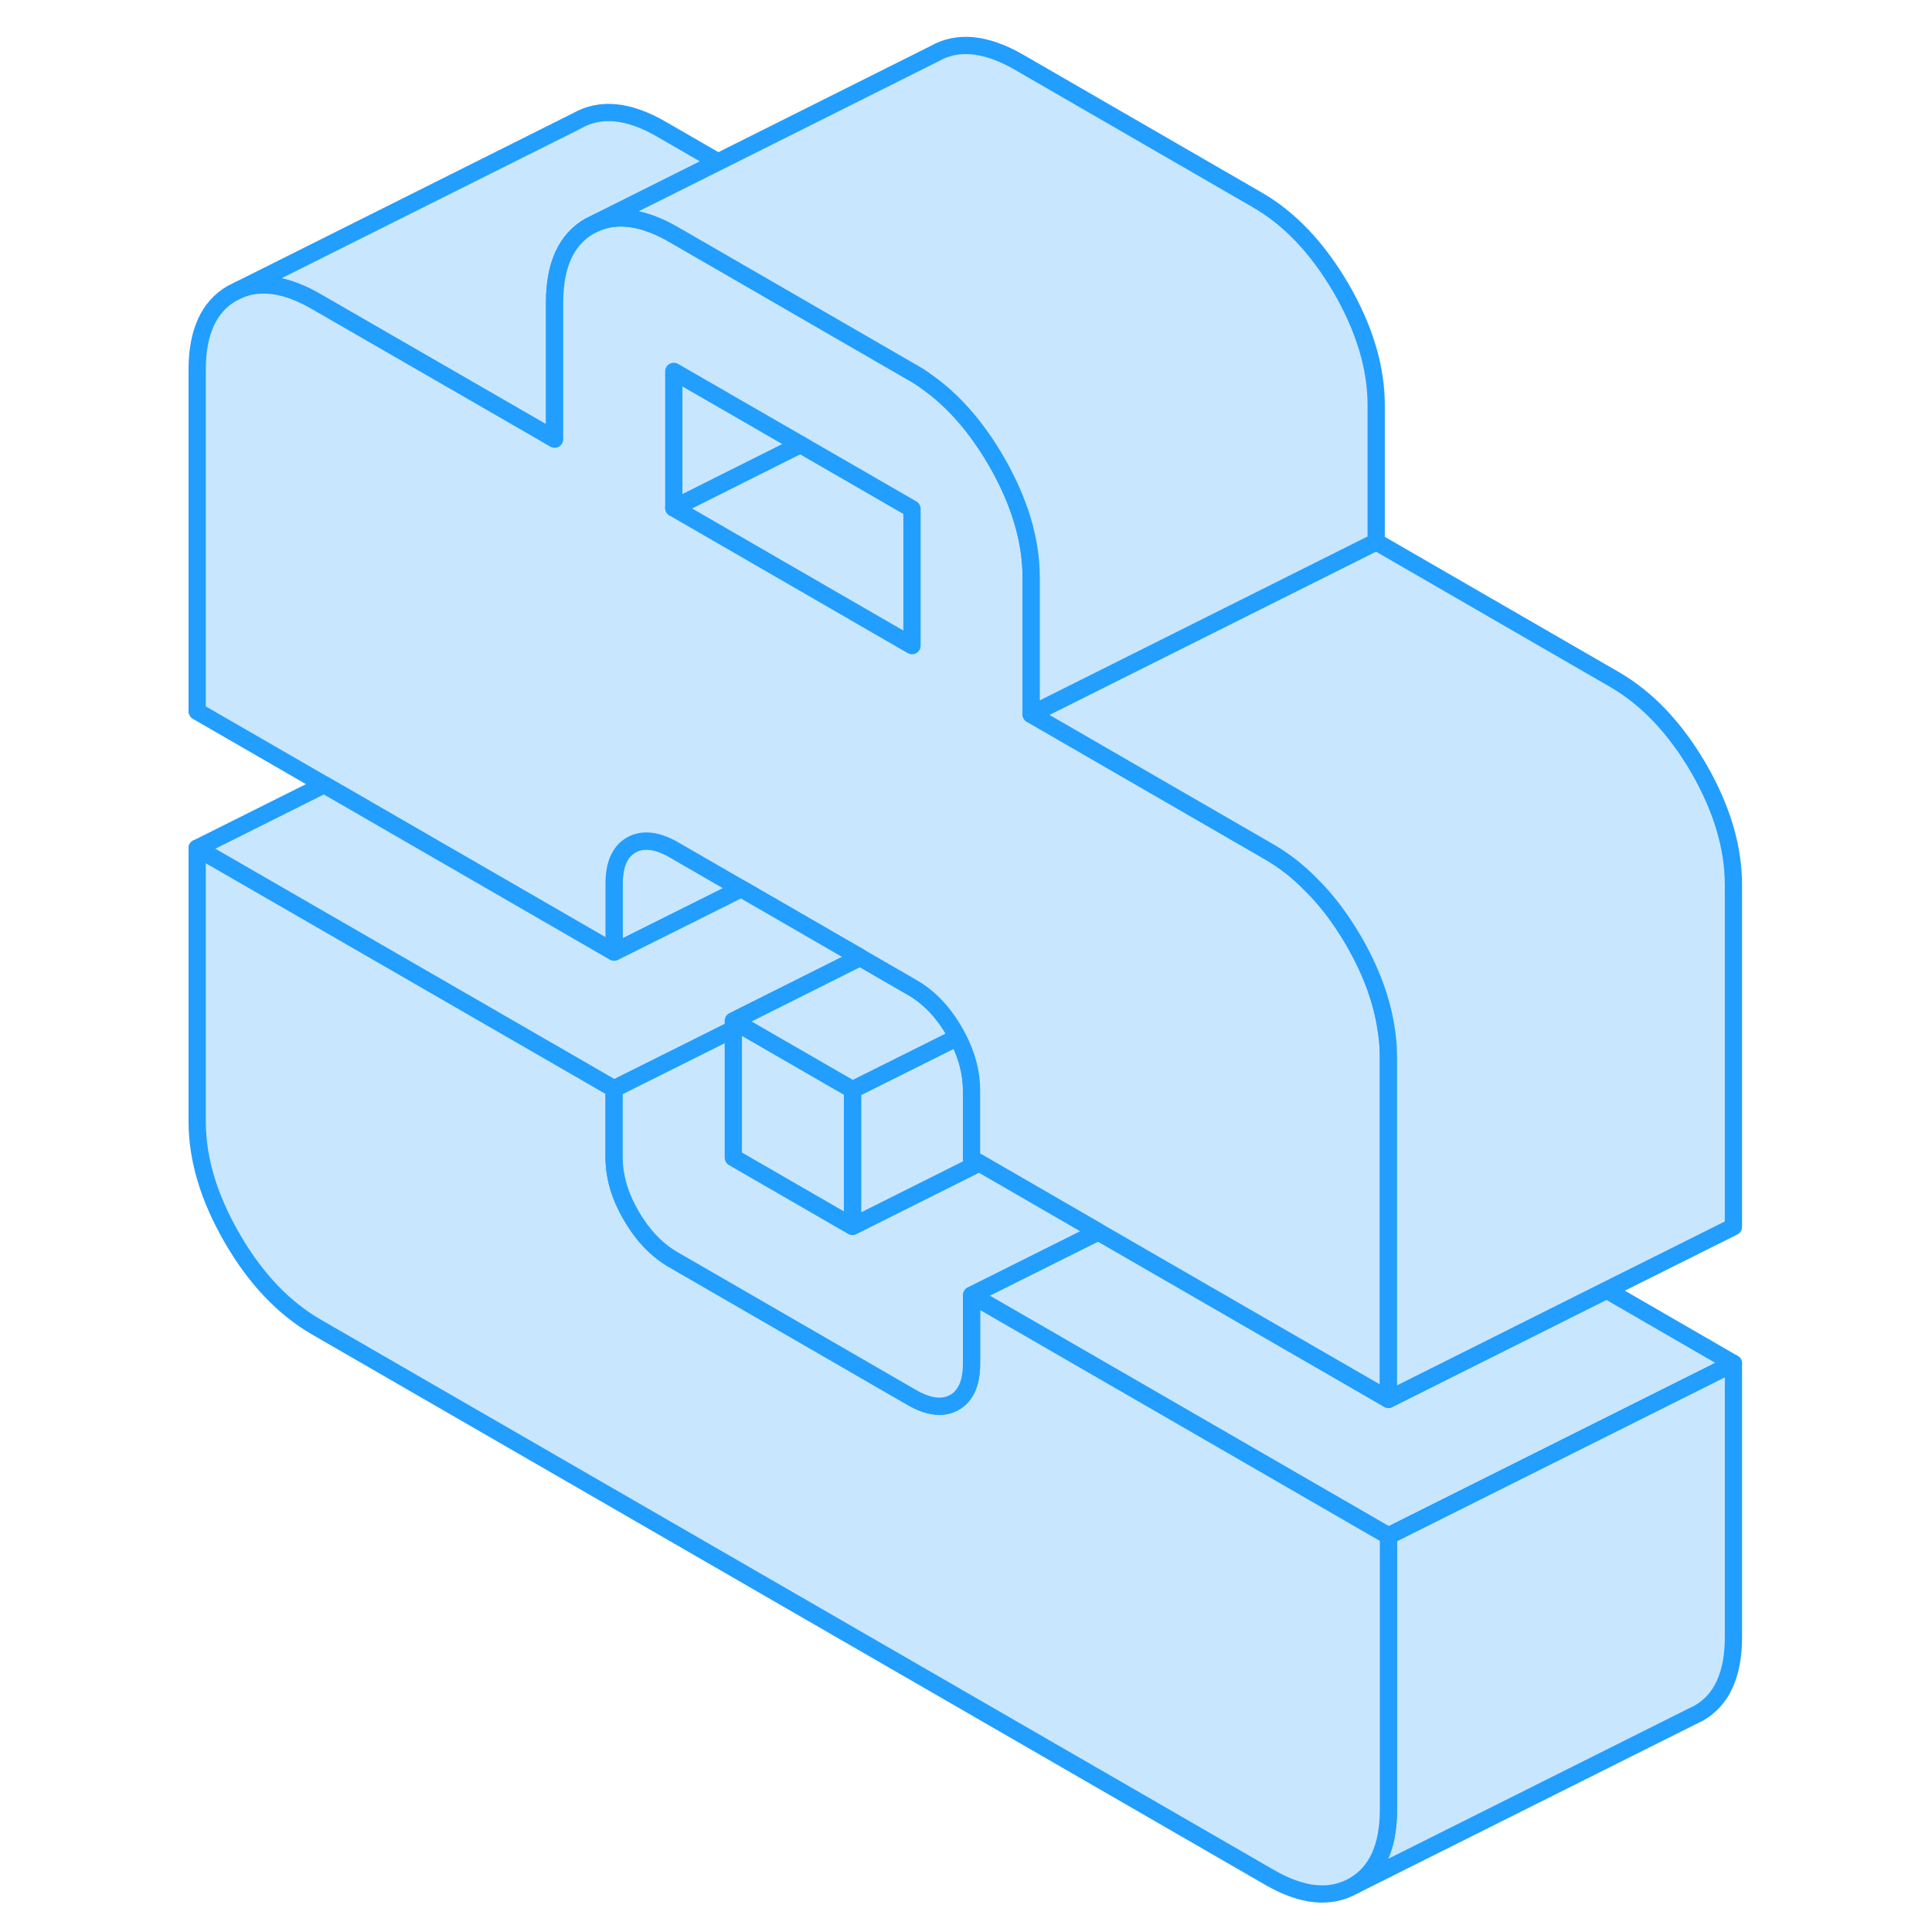<svg viewBox="0 0 94 112" fill="#c8e7ff" xmlns="http://www.w3.org/2000/svg" height="48" width="48" stroke-width="1px" stroke-linecap="round" stroke-linejoin="round"><path d="M37.409 25.769L30.06 21.529V29.449L43.87 37.429V29.499L37.409 25.769ZM84.139 74.789L71.49 81.119L54.669 71.409L47.32 75.079L71.49 89.039L91.49 79.039L84.139 74.789ZM30.06 49.259C29.08 48.699 28.26 48.609 27.6 48.979C26.93 49.359 26.6 50.109 26.6 51.229V55.199L33.969 51.519L30.06 49.259Z" stroke="#229EFF" stroke-linejoin="round"/><path d="M91.49 79.039V94.889C91.49 97.069 90.82 98.549 89.47 99.319L89.04 99.529L69.47 109.319C70.82 108.549 71.49 107.069 71.49 104.889V89.039L91.49 79.039Z" stroke="#229EFF" stroke-linejoin="round"/><path d="M71.49 89.039V104.889C71.49 107.069 70.82 108.549 69.47 109.319C68.11 110.089 66.49 109.929 64.59 108.829L9.34 76.929C7.44 75.829 5.81 74.119 4.46 71.779C3.11 69.449 2.43 67.199 2.43 65.019V49.169L24.56 61.939L26.6 63.119V67.079C26.6 68.209 26.93 69.339 27.6 70.479C28.26 71.619 29.08 72.479 30.06 73.039L43.87 81.019C44.85 81.579 45.67 81.669 46.33 81.299C46.99 80.919 47.32 80.169 47.32 79.049V75.079L71.49 89.039Z" stroke="#229EFF" stroke-linejoin="round"/><path d="M47.77 67.419L40.42 71.099V63.169L46.51 60.129C47.05 61.159 47.32 62.179 47.32 63.199V67.159L47.77 67.419Z" stroke="#229EFF" stroke-linejoin="round"/><path d="M40.42 63.169V71.099L33.51 67.109V59.179L33.96 59.439L40.42 63.169Z" stroke="#229EFF" stroke-linejoin="round"/><path d="M46.51 60.129L40.42 63.169L33.96 59.439L33.51 59.179L40.86 55.499L41.31 55.759L43.87 57.239C44.85 57.799 45.67 58.659 46.33 59.799C46.39 59.909 46.45 60.019 46.51 60.129Z" stroke="#229EFF" stroke-linejoin="round"/><path d="M32.63 9.389L25.61 12.899L25.18 13.109C23.83 13.879 23.15 15.359 23.15 17.539V25.459L22.43 25.039L9.34 17.489C7.64 16.499 6.15 16.269 4.89 16.789L24.46 6.999C25.81 6.229 27.44 6.389 29.34 7.489L32.63 9.389Z" stroke="#229EFF" stroke-linejoin="round"/><path d="M71.33 59.479C71.07 57.869 70.45 56.229 69.47 54.529C68.72 53.249 67.9 52.159 66.99 51.269C66.25 50.509 65.45 49.889 64.59 49.389L50.78 41.409V33.489C50.78 31.309 50.1 29.049 48.75 26.719C47.6 24.739 46.25 23.199 44.71 22.119C44.44 21.919 44.16 21.739 43.87 21.579L30.06 13.599C28.36 12.619 26.87 12.379 25.61 12.899L25.18 13.109C23.83 13.879 23.15 15.359 23.15 17.539V25.459L22.43 25.039L9.34 17.489C7.64 16.499 6.15 16.269 4.89 16.789L4.46 16.999C3.11 17.769 2.43 19.249 2.43 21.429V41.239L9.79 45.489L22.43 52.789L26.6 55.199V51.229C26.6 50.109 26.93 49.359 27.6 48.979C28.26 48.609 29.08 48.699 30.06 49.259L33.97 51.519L40.86 55.499L41.31 55.759L43.87 57.239C44.85 57.799 45.67 58.659 46.33 59.799C46.39 59.909 46.45 60.019 46.51 60.129C47.05 61.159 47.32 62.179 47.32 63.199V67.159L47.77 67.419L54.67 71.409L71.49 81.119V61.299C71.49 60.699 71.44 60.089 71.33 59.479ZM43.87 37.429L30.06 29.449V21.529L37.41 25.769L43.87 29.499V37.429Z" stroke="#229EFF" stroke-linejoin="round"/><path d="M91.489 51.299V71.119L84.139 74.789L71.489 81.119V61.299C71.489 60.699 71.439 60.089 71.329 59.479C71.069 57.869 70.449 56.229 69.469 54.529C68.719 53.249 67.899 52.159 66.989 51.269C66.249 50.509 65.449 49.889 64.589 49.389L50.779 41.409L70.779 31.409L84.589 39.389C86.489 40.489 88.109 42.199 89.469 44.529C90.819 46.869 91.489 49.119 91.489 51.299Z" stroke="#229EFF" stroke-linejoin="round"/><path d="M70.779 23.489V31.409L50.779 41.409V33.489C50.779 31.309 50.099 29.049 48.749 26.719C47.599 24.739 46.249 23.199 44.709 22.119C44.439 21.919 44.159 21.739 43.869 21.579L30.059 13.599C28.359 12.619 26.869 12.379 25.609 12.899L32.629 9.389L45.179 3.109C46.529 2.339 48.159 2.509 50.059 3.599L63.869 11.579C65.769 12.669 67.389 14.389 68.749 16.719C70.099 19.049 70.779 21.309 70.779 23.489Z" stroke="#229EFF" stroke-linejoin="round"/><path d="M37.409 25.769L30.06 29.449" stroke="#229EFF" stroke-linejoin="round"/><path d="M40.86 55.499L33.51 59.179V59.669L26.6 63.119L24.56 61.939L2.43 49.169L9.79 45.489L22.43 52.789L26.6 55.199L33.97 51.519L40.86 55.499Z" stroke="#229EFF" stroke-linejoin="round"/><path d="M54.669 71.409L47.32 75.079V79.049C47.32 80.169 46.99 80.919 46.33 81.299C45.67 81.669 44.85 81.579 43.87 81.019L30.06 73.039C29.08 72.479 28.26 71.619 27.6 70.479C26.93 69.339 26.6 68.209 26.6 67.079V63.119L33.51 59.669V67.109L40.419 71.099L47.77 67.419L54.669 71.409Z" stroke="#229EFF" stroke-linejoin="round"/></svg>